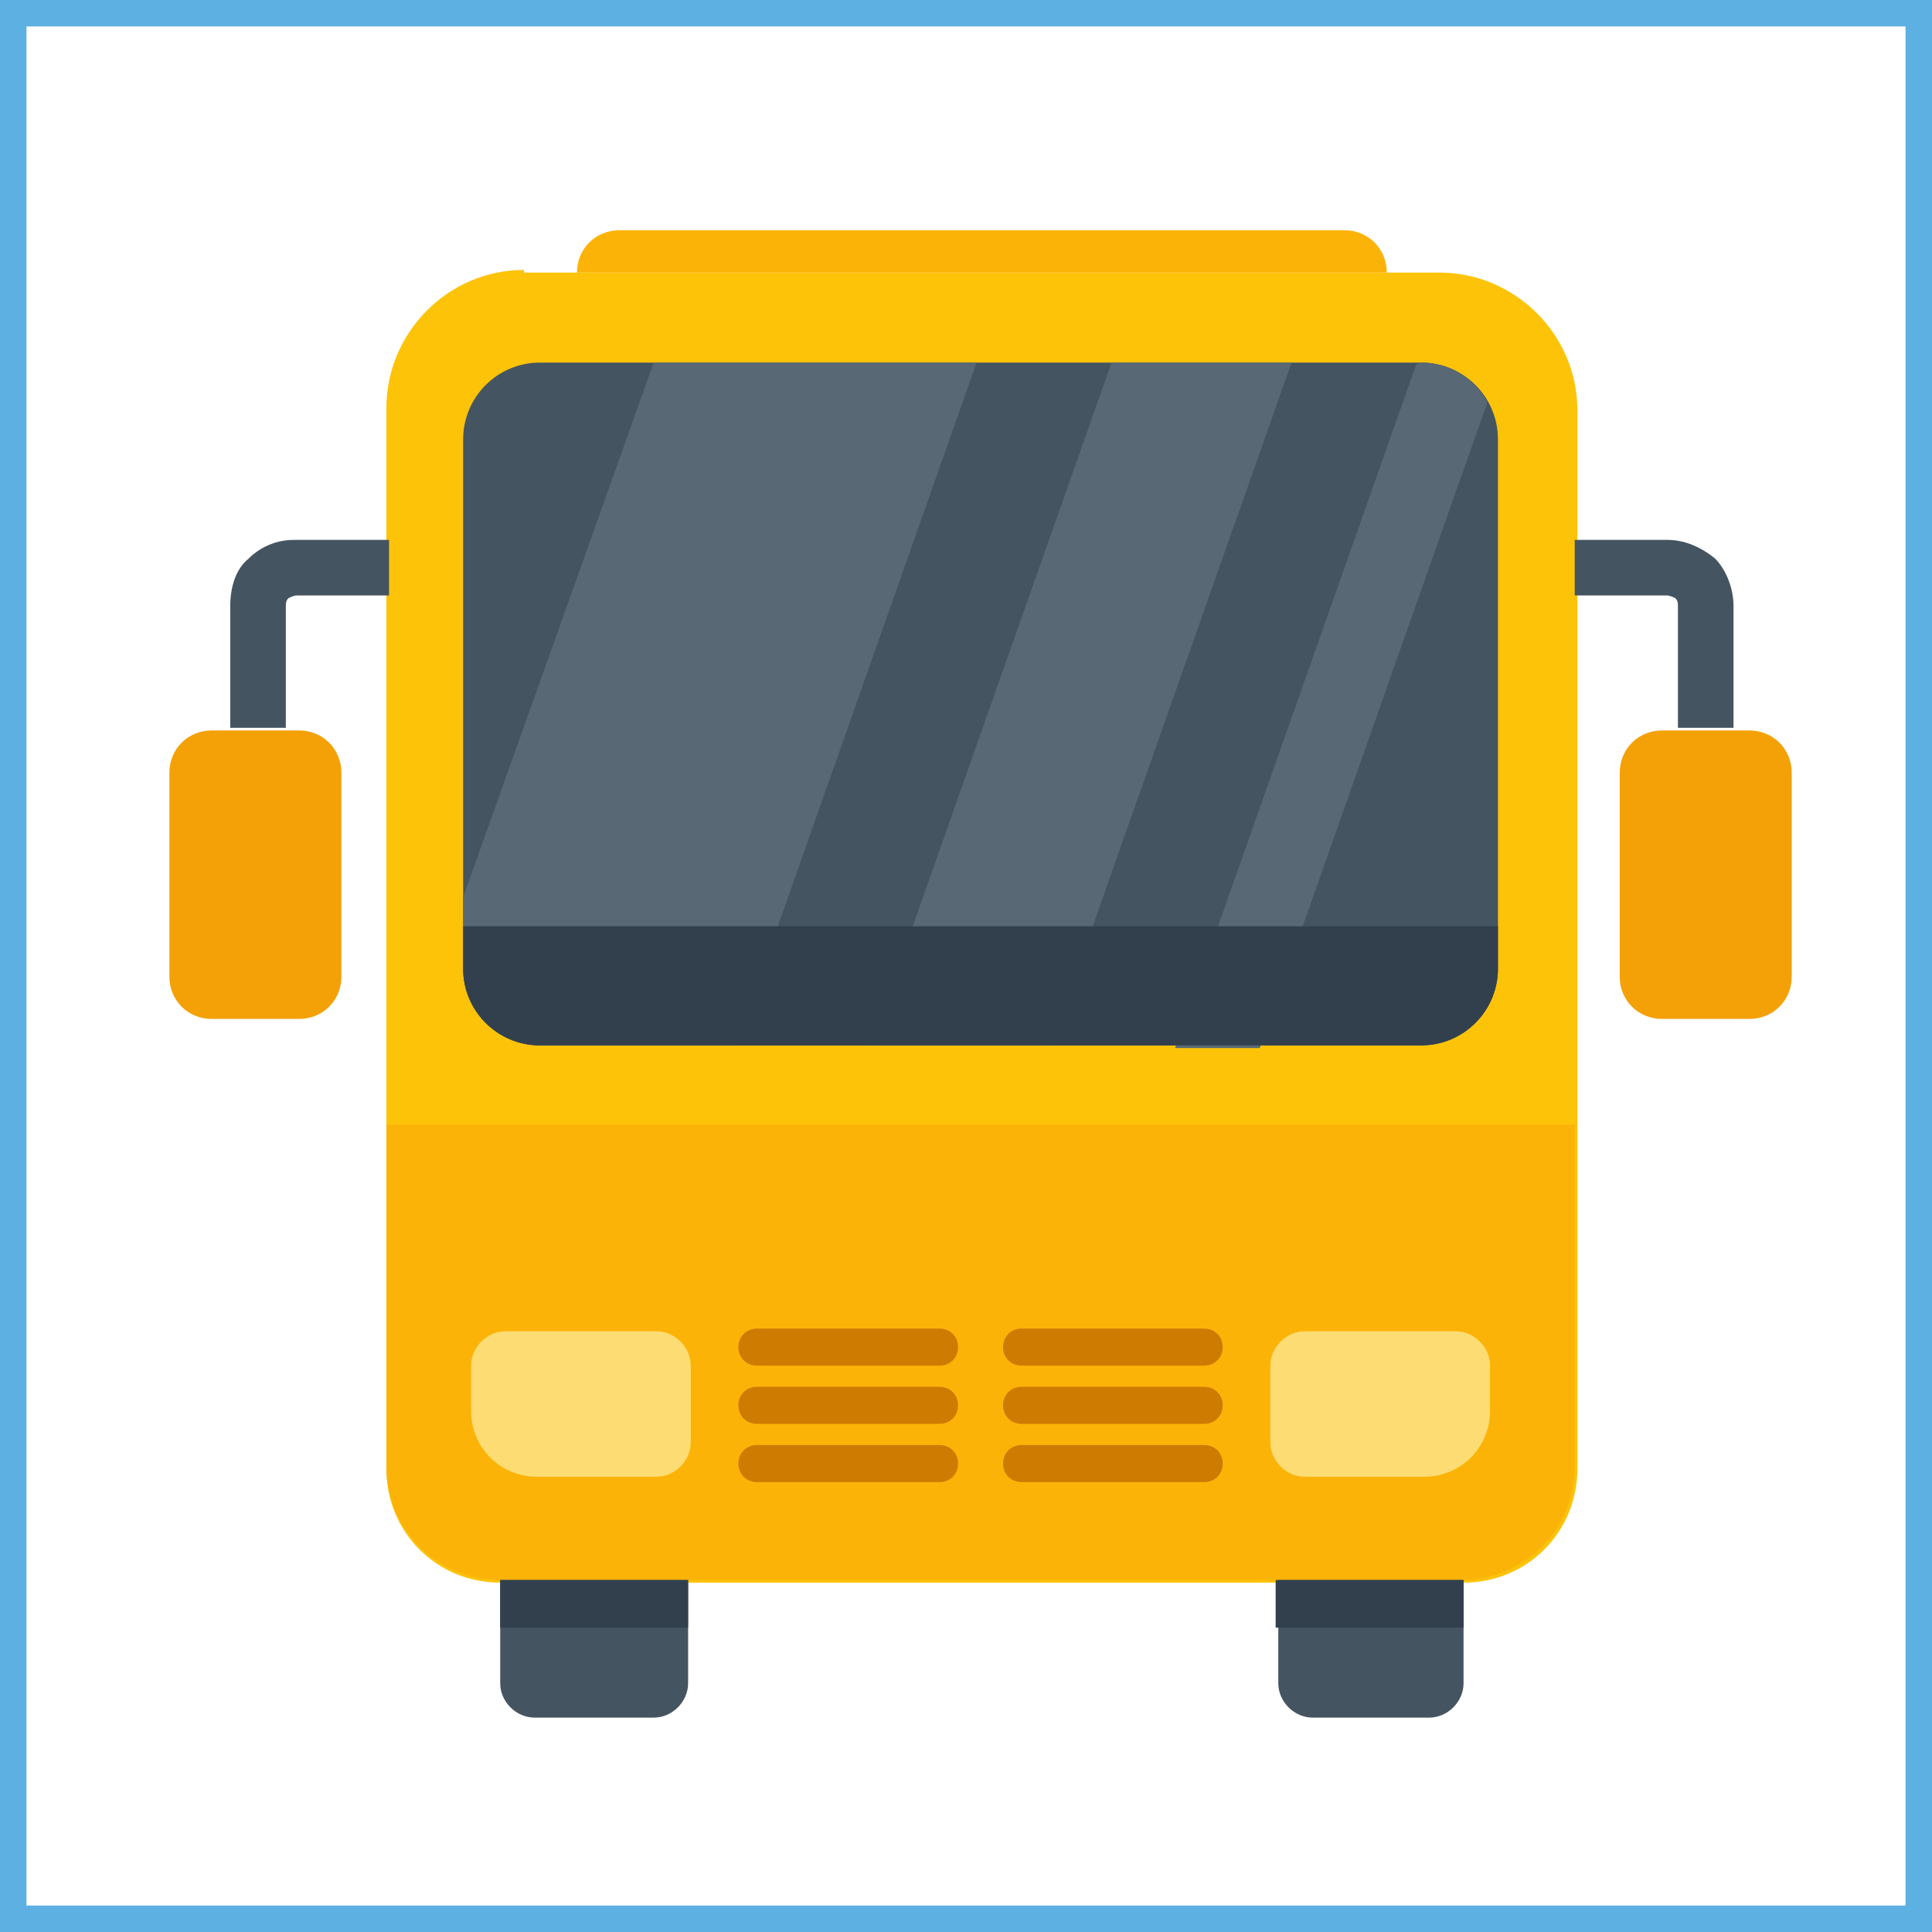 <?xml version="1.0" encoding="UTF-8"?>
<svg id="Layer_1" xmlns="http://www.w3.org/2000/svg" version="1.1" viewBox="0 0 73 73">
  <!-- Generator: Adobe Illustrator 29.4.0, SVG Export Plug-In . SVG Version: 2.1.0 Build 152)  -->
  <defs>
    <style>
      .st0 {
        fill: #cd7b01;
      }

      .st0, .st1, .st2, .st3, .st4, .st5, .st6, .st7 {
        fill-rule: evenodd;
      }

      .st1 {
        fill: #596875;
      }

      .st2 {
        fill: #fcb307;
      }

      .st3 {
        fill: #fddc73;
      }

      .st8 {
        fill: none;
        stroke: #5cb0e2;
        stroke-miterlimit: 10;
      }

      .st4, .st9 {
        fill: #455461;
      }

      .st5 {
        fill: #f4a107;
      }

      .st6 {
        fill: #fdc309;
      }

      .st7 {
        fill: #32404d;
      }
    </style>
  </defs>
  <path class="st6" d="M19.8,10.3h34.6c2.8,0,5.2,2.3,5.2,5.2v40c0,2.4-1.9,4.3-4.3,4.3H18.9c-2.4,0-4.3-1.9-4.3-4.3V15.4c0-2.8,2.3-5.2,5.2-5.2h0Z"/>
  <path class="st2" d="M59.5,42.5v12.9c0,2.4-1.9,4.3-4.3,4.3H18.9c-2.4,0-4.3-1.9-4.3-4.3v-12.9h44.9Z"/>
  <path class="st4" d="M18.9,59.7h7.1v3.9c0,.7-.6,1.3-1.3,1.3h-4.5c-.7,0-1.3-.6-1.3-1.3v-3.9ZM48.2,59.7h7.1v3.9c0,.7-.6,1.3-1.3,1.3h-4.4c-.7,0-1.3-.6-1.3-1.3v-3.9Z"/>
  <path class="st7" d="M18.9,59.7h7.1v1.8h-7.1v-1.8ZM55.3,61.5h-7.1v-1.8h7.1v1.8Z"/>
  <path class="st4" d="M20.4,13.7h33.3c1.6,0,2.9,1.3,2.9,2.9v20c0,1.6-1.3,2.9-2.9,2.9H20.4c-1.6,0-2.9-1.3-2.9-2.9v-20c0-1.6,1.3-2.9,2.9-2.9h0Z"/>
  <path class="st1" d="M24.7,13.7h12.2l-9.1,25.8h-7.4c-1.6,0-2.9-1.3-2.9-2.9v-2.7l7.2-20.2ZM42,13.7h6.8l-9.1,25.8h-6.8l9.1-25.8ZM53.6,13.7h.1c1.1,0,2,.6,2.5,1.5l-8.6,24.4h-3.2l9.1-25.8Z"/>
  <path class="st7" d="M56.6,35v1.6c0,1.6-1.3,2.9-2.9,2.9H20.4c-1.6,0-2.9-1.3-2.9-2.9v-1.6h39.1Z"/>
  <path class="st5" d="M62.8,27.6h3.3c.9,0,1.6.7,1.6,1.6v7.7c0,.9-.7,1.6-1.6,1.6h-3.3c-.9,0-1.6-.7-1.6-1.6v-7.7c0-.9.7-1.6,1.6-1.6h0Z"/>
  <path class="st9" d="M59.5,20.4h3.5c.7,0,1.3.3,1.8.7h0c.4.4.7,1.1.7,1.8v4.6h-2.1v-4.6c0-.1,0-.2-.1-.3h0c0,0-.2-.1-.3-.1h-3.5v-2.1Z"/>
  <path class="st5" d="M11.3,27.6h-3.3c-.9,0-1.6.7-1.6,1.6v7.7c0,.9.7,1.6,1.6,1.6h3.3c.9,0,1.6-.7,1.6-1.6v-7.7c0-.9-.7-1.6-1.6-1.6h0Z"/>
  <path class="st9" d="M14.6,20.4h-3.5c-.7,0-1.3.3-1.7.7h0c-.5.4-.7,1.1-.7,1.8v4.6h2.1v-4.6c0-.1,0-.2.1-.3h0c0,0,.2-.1.3-.1h3.5v-2.1Z"/>
  <path class="st2" d="M21.7,10.3h30.7c0-.9-.7-1.6-1.6-1.6h-27.4c-.9,0-1.6.7-1.6,1.6h0Z"/>
  <path class="st0" d="M28.6,52.4h6.9c.4,0,.7.3.7.7h0c0,.4-.3.7-.7.7h-6.9c-.4,0-.7-.3-.7-.7h0c0-.4.3-.7.7-.7h0ZM38.6,52.4h6.9c.4,0,.7.3.7.7h0c0,.4-.3.7-.7.7h-6.9c-.4,0-.7-.3-.7-.7h0c0-.4.3-.7.7-.7h0ZM38.6,50.2h6.9c.4,0,.7.3.7.7h0c0,.4-.3.7-.7.7h-6.9c-.4,0-.7-.3-.7-.7h0c0-.4.3-.7.7-.7h0ZM38.6,54.6h6.9c.4,0,.7.3.7.7h0c0,.4-.3.7-.7.7h-6.9c-.4,0-.7-.3-.7-.7h0c0-.4.3-.7.7-.7h0ZM28.6,50.2h6.9c.4,0,.7.3.7.7h0c0,.4-.3.7-.7.7h-6.9c-.4,0-.7-.3-.7-.7h0c0-.4.3-.7.7-.7h0ZM28.6,54.6h6.9c.4,0,.7.3.7.7h0c0,.4-.3.7-.7.7h-6.9c-.4,0-.7-.3-.7-.7h0c0-.4.3-.7.7-.7h0Z"/>
  <path class="st3" d="M19.1,50.3h5.7c.7,0,1.3.6,1.3,1.3v2.9c0,.7-.6,1.3-1.3,1.3h-4.5c-1.4,0-2.5-1.1-2.5-2.5v-1.7c0-.7.6-1.3,1.3-1.3h0ZM55,50.3h-5.7c-.7,0-1.3.6-1.3,1.3v2.9c0,.7.6,1.3,1.3,1.3h4.5c1.4,0,2.5-1.1,2.5-2.5v-1.7c0-.7-.6-1.3-1.3-1.3h0Z"/>
  <rect class="st8" x=".5" y=".5" width="72" height="72"/>
</svg>